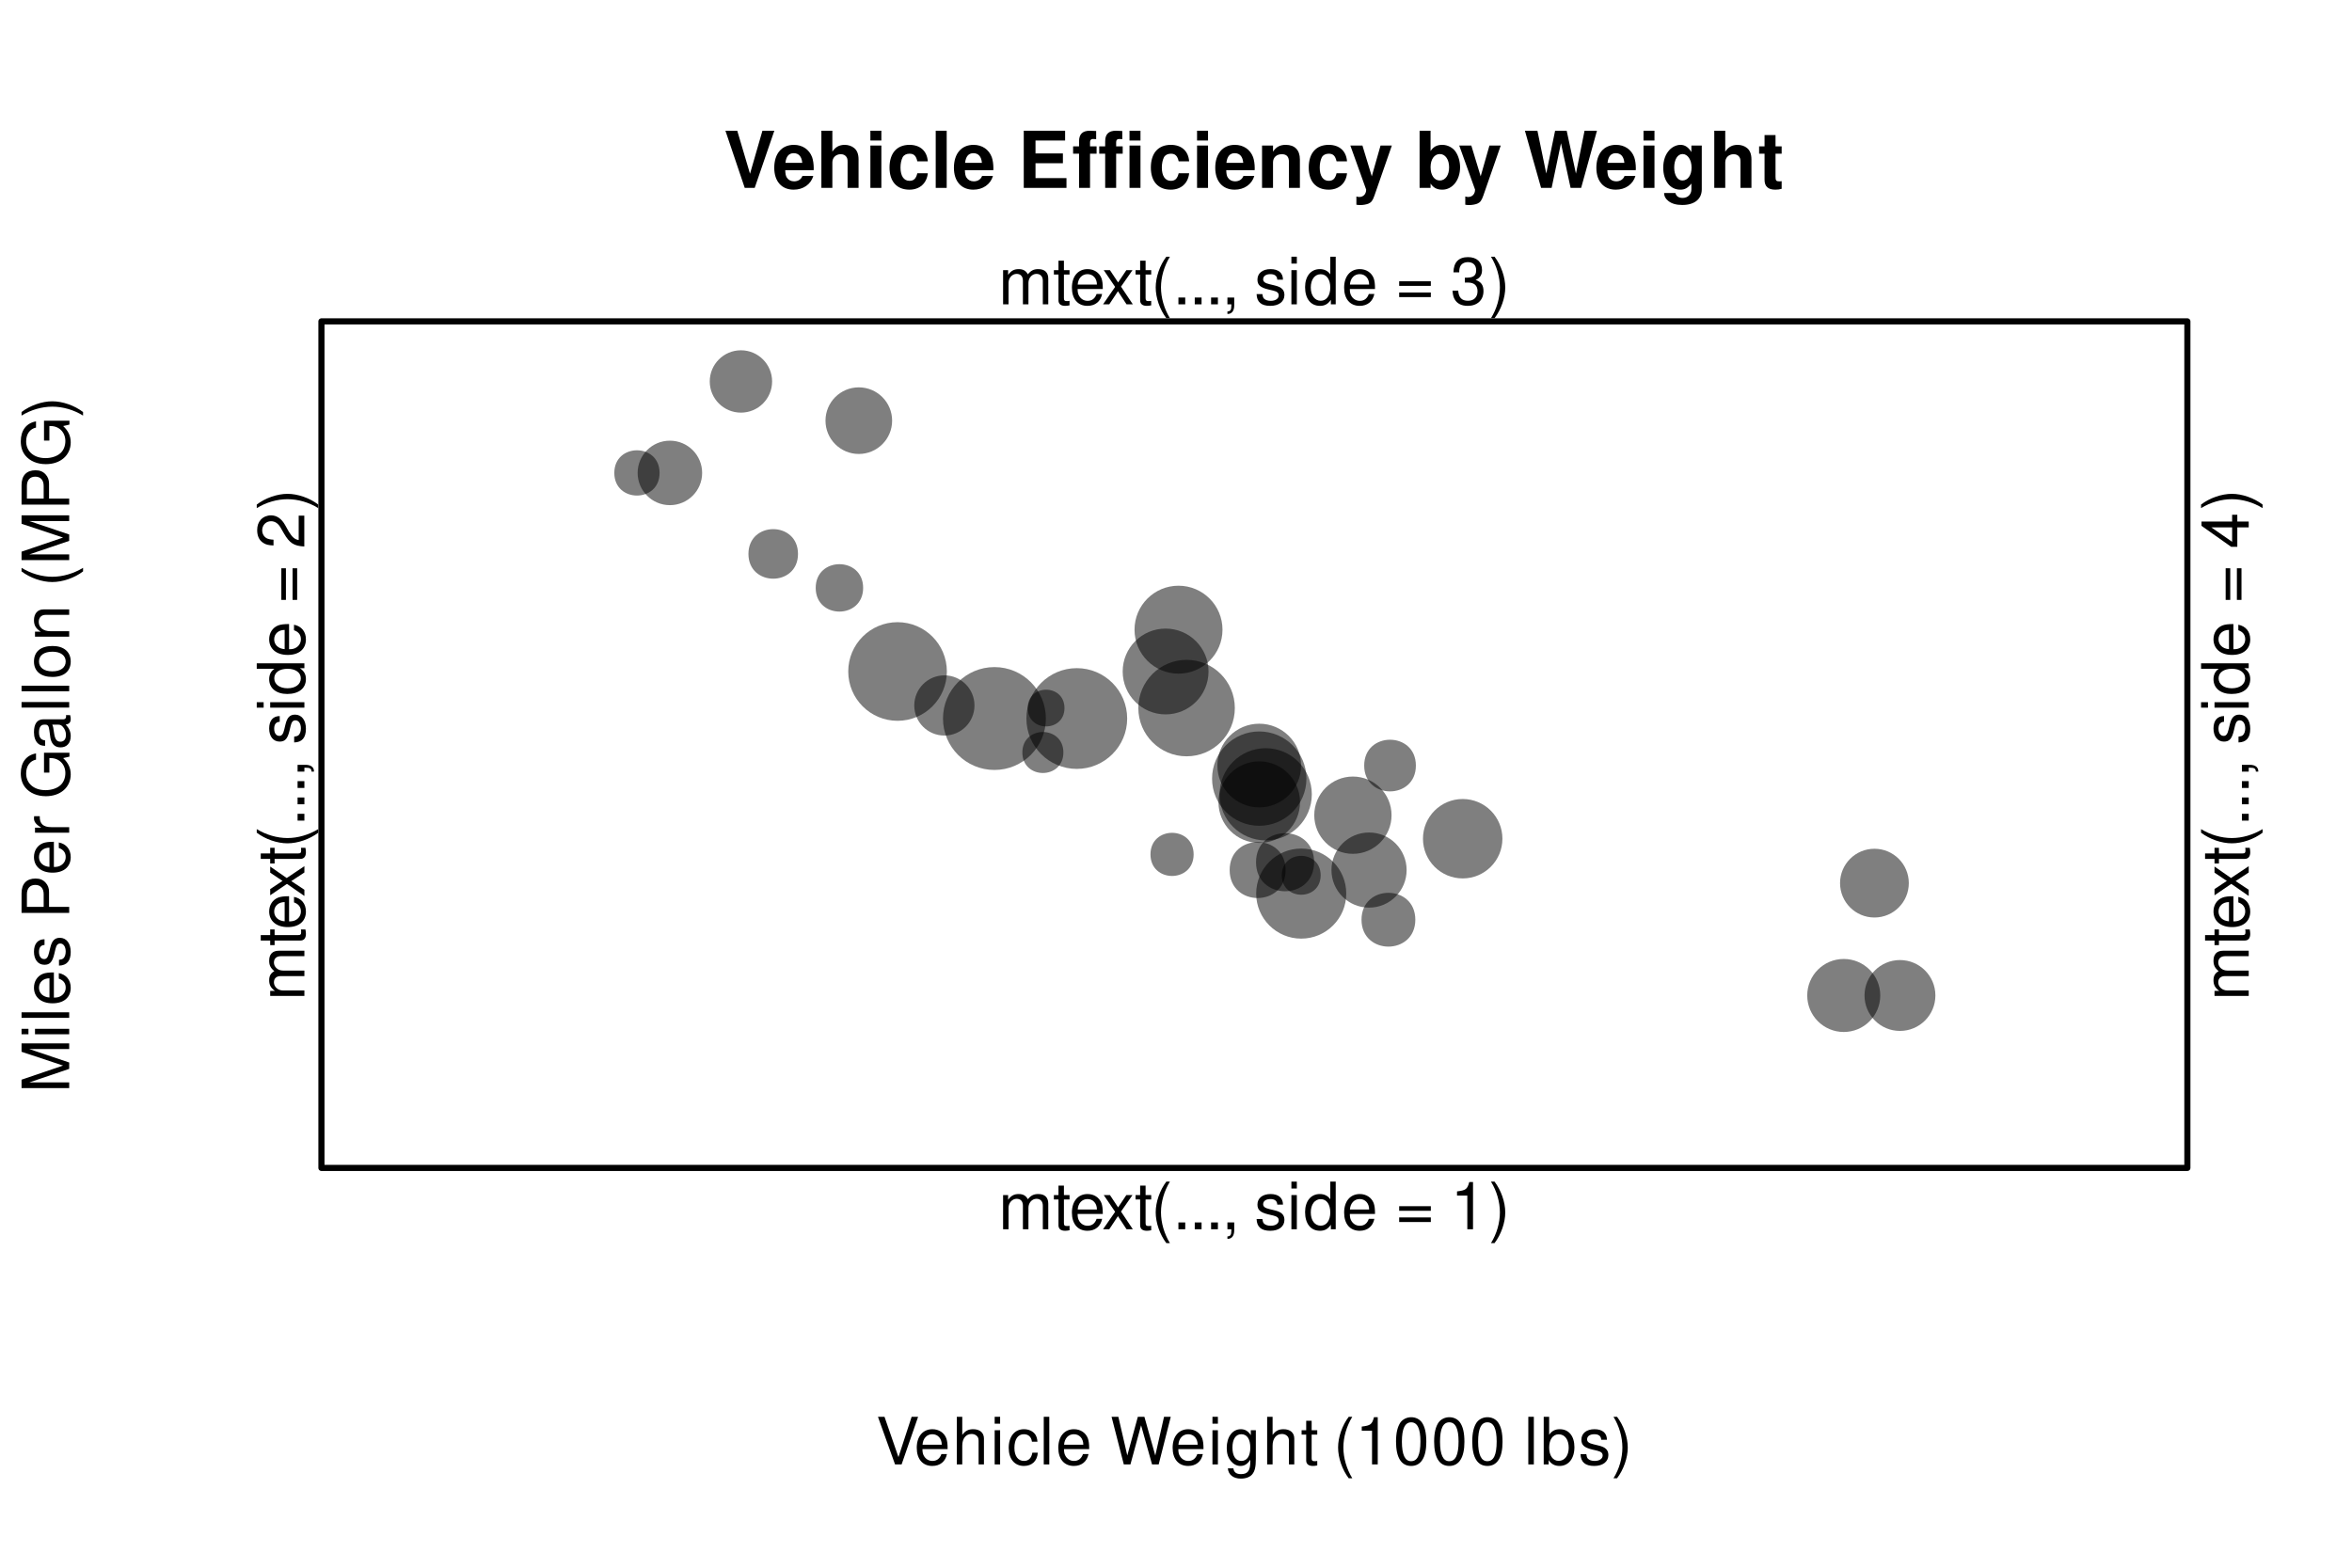 <?xml version="1.0" encoding="UTF-8"?>
<svg xmlns="http://www.w3.org/2000/svg" xmlns:xlink="http://www.w3.org/1999/xlink" width="432pt" height="288pt" viewBox="0 0 432 288" version="1.1">
<defs>
<g>
<symbol overflow="visible" id="glyph0-0">
<path style="stroke:none;" d=""/>
</symbol>
<symbol overflow="visible" id="glyph0-1">
<path style="stroke:none;" d="M 5.719 0 L 9.328 -10.5 L 7.141 -10.5 L 4.859 -2.594 L 2.516 -10.5 L 0.344 -10.5 L 3.891 0 Z M 5.719 0 "/>
</symbol>
<symbol overflow="visible" id="glyph0-2">
<path style="stroke:none;" d="M 7.547 -3.25 C 7.562 -3.422 7.562 -3.5 7.562 -3.594 C 7.562 -4.375 7.453 -5.094 7.266 -5.641 C 6.734 -7.062 5.484 -7.906 3.922 -7.906 C 1.688 -7.906 0.312 -6.297 0.312 -3.688 C 0.312 -1.203 1.672 0.328 3.875 0.328 C 5.625 0.328 7.031 -0.641 7.484 -2.188 L 5.484 -2.188 C 5.25 -1.562 4.688 -1.203 3.953 -1.203 C 3.375 -1.203 2.906 -1.453 2.625 -1.891 C 2.438 -2.172 2.359 -2.516 2.328 -3.25 Z M 2.359 -4.594 C 2.5 -5.797 3 -6.375 3.891 -6.375 C 4.812 -6.375 5.359 -5.75 5.453 -4.594 Z M 2.359 -4.594 "/>
</symbol>
<symbol overflow="visible" id="glyph0-3">
<path style="stroke:none;" d="M 0.969 -10.5 L 0.969 0 L 2.984 0 L 2.984 -4.672 C 2.984 -5.562 3.625 -6.188 4.531 -6.188 C 4.984 -6.188 5.312 -6.031 5.547 -5.719 C 5.734 -5.453 5.781 -5.25 5.781 -4.75 L 5.781 0 L 7.797 0 L 7.797 -5.219 C 7.797 -6.188 7.531 -6.875 7 -7.312 C 6.562 -7.688 5.906 -7.906 5.266 -7.906 C 4.266 -7.906 3.547 -7.516 2.984 -6.656 L 2.984 -10.5 Z M 0.969 -10.5 "/>
</symbol>
<symbol overflow="visible" id="glyph0-4">
<path style="stroke:none;" d="M 2.984 -7.781 L 0.969 -7.781 L 0.969 0 L 2.984 0 Z M 2.984 -10.5 L 0.969 -10.5 L 0.969 -8.703 L 2.984 -8.703 Z M 2.984 -10.5 "/>
</symbol>
<symbol overflow="visible" id="glyph0-5">
<path style="stroke:none;" d="M 7.516 -4.875 C 7.375 -6.766 6.125 -7.906 4.156 -7.906 C 1.828 -7.906 0.484 -6.375 0.484 -3.734 C 0.484 -1.172 1.828 0.328 4.141 0.328 C 6.016 0.328 7.328 -0.828 7.516 -2.688 L 5.594 -2.688 C 5.344 -1.688 4.938 -1.297 4.141 -1.297 C 3.109 -1.297 2.5 -2.203 2.5 -3.734 C 2.5 -4.484 2.656 -5.156 2.891 -5.625 C 3.125 -6.047 3.578 -6.281 4.156 -6.281 C 4.969 -6.281 5.359 -5.891 5.594 -4.875 Z M 7.516 -4.875 "/>
</symbol>
<symbol overflow="visible" id="glyph0-6">
<path style="stroke:none;" d="M 2.984 -10.5 L 0.969 -10.5 L 0.969 0 L 2.984 0 Z M 2.984 -10.5 "/>
</symbol>
<symbol overflow="visible" id="glyph0-7">
<path style="stroke:none;" d=""/>
</symbol>
<symbol overflow="visible" id="glyph0-8">
<path style="stroke:none;" d="M 3.297 -4.531 L 8.328 -4.531 L 8.328 -6.328 L 3.297 -6.328 L 3.297 -8.703 L 8.734 -8.703 L 8.734 -10.5 L 1.141 -10.5 L 1.141 0 L 8.984 0 L 8.984 -1.797 L 3.297 -1.797 Z M 3.297 -4.531 "/>
</symbol>
<symbol overflow="visible" id="glyph0-9">
<path style="stroke:none;" d="M 4.516 -7.625 L 3.312 -7.625 L 3.312 -8.391 C 3.312 -8.781 3.484 -8.984 3.859 -8.984 C 4.047 -8.984 4.234 -8.969 4.438 -8.953 L 4.438 -10.453 C 4 -10.484 3.594 -10.5 3.281 -10.5 C 1.938 -10.5 1.297 -9.875 1.297 -8.562 L 1.297 -7.625 L 0.203 -7.625 L 0.203 -6.281 L 1.297 -6.281 L 1.297 0 L 3.312 0 L 3.312 -6.281 L 4.516 -6.281 Z M 9.312 -7.625 L 8.109 -7.625 L 8.109 -8.391 C 8.109 -8.781 8.281 -8.984 8.656 -8.984 C 8.844 -8.984 9.031 -8.969 9.234 -8.953 L 9.234 -10.453 C 8.797 -10.484 8.391 -10.5 8.078 -10.5 C 6.734 -10.5 6.094 -9.875 6.094 -8.562 L 6.094 -7.625 L 5 -7.625 L 5 -6.281 L 6.094 -6.281 L 6.094 0 L 8.109 0 L 8.109 -6.281 L 9.312 -6.281 Z M 12.578 -7.781 L 10.562 -7.781 L 10.562 0 L 12.578 0 Z M 12.578 -10.5 L 10.562 -10.5 L 10.562 -8.703 L 12.578 -8.703 Z M 12.578 -10.5 "/>
</symbol>
<symbol overflow="visible" id="glyph0-10">
<path style="stroke:none;" d="M 0.906 -7.781 L 0.906 0 L 2.922 0 L 2.922 -4.672 C 2.922 -5.594 3.562 -6.188 4.547 -6.188 C 5.422 -6.188 5.844 -5.719 5.844 -4.797 L 5.844 0 L 7.859 0 L 7.859 -5.219 C 7.859 -6.938 6.922 -7.906 5.266 -7.906 C 4.203 -7.906 3.5 -7.531 2.922 -6.656 L 2.922 -7.781 Z M 0.906 -7.781 "/>
</symbol>
<symbol overflow="visible" id="glyph0-11">
<path style="stroke:none;" d="M 5.672 -7.781 L 4.062 -2.125 L 2.344 -7.781 L 0.125 -7.781 L 3.031 0.312 C 3.031 1.125 2.516 1.672 1.766 1.672 C 1.609 1.672 1.484 1.641 1.234 1.578 L 1.234 3.094 C 1.547 3.141 1.719 3.156 1.953 3.156 C 2.484 3.156 3.047 3.047 3.422 2.906 C 3.969 2.672 4.219 2.359 4.547 1.422 L 7.75 -7.781 Z M 5.672 -7.781 "/>
</symbol>
<symbol overflow="visible" id="glyph0-12">
<path style="stroke:none;" d="M 0.844 -10.5 L 0.844 0 L 2.859 0 L 2.859 -0.797 C 3.359 -0.031 4.031 0.328 5.016 0.328 C 6.875 0.328 8.281 -1.438 8.281 -3.781 C 8.281 -4.844 7.969 -5.906 7.453 -6.656 C 6.922 -7.422 5.969 -7.906 5.016 -7.906 C 4.031 -7.906 3.359 -7.547 2.859 -6.766 L 2.859 -10.5 Z M 4.562 -6.219 C 5.562 -6.219 6.266 -5.219 6.266 -3.781 C 6.266 -2.344 5.578 -1.359 4.562 -1.359 C 3.547 -1.359 2.859 -2.312 2.859 -3.812 C 2.859 -5.25 3.562 -6.219 4.562 -6.219 Z M 4.562 -6.219 "/>
</symbol>
<symbol overflow="visible" id="glyph0-13">
<path style="stroke:none;" d="M 10.516 0 L 13.422 -10.5 L 11.141 -10.5 L 9.562 -2.625 L 7.859 -10.5 L 5.734 -10.5 L 4.109 -2.641 L 2.484 -10.5 L 0.188 -10.5 L 3.156 0 L 5.094 0 L 6.812 -8.203 L 8.578 0 Z M 10.516 0 "/>
</symbol>
<symbol overflow="visible" id="glyph0-14">
<path style="stroke:none;" d="M 5.766 -7.781 L 5.766 -6.578 C 5.203 -7.484 4.578 -7.906 3.766 -7.906 C 3.062 -7.906 2.312 -7.562 1.766 -7 C 1 -6.188 0.594 -5.078 0.594 -3.703 C 0.594 -1.312 1.859 0.328 3.719 0.328 C 4.547 0.328 5.062 0.062 5.766 -0.797 L 5.766 0.266 C 5.766 1.203 5.094 1.844 4.156 1.844 C 3.422 1.844 2.984 1.531 2.828 0.938 L 0.75 0.938 C 0.766 1.547 0.984 1.953 1.516 2.391 C 2.125 2.891 2.984 3.141 4.078 3.141 C 6.328 3.141 7.672 2.062 7.672 0.266 L 7.672 -7.781 Z M 4.141 -6.219 C 5.078 -6.219 5.797 -5.172 5.797 -3.734 C 5.797 -2.312 5.109 -1.359 4.109 -1.359 C 3.234 -1.359 2.609 -2.312 2.609 -3.734 C 2.609 -5.203 3.234 -6.219 4.141 -6.219 Z M 4.141 -6.219 "/>
</symbol>
<symbol overflow="visible" id="glyph0-15">
<path style="stroke:none;" d="M 4.344 -7.625 L 3.219 -7.625 L 3.219 -9.703 L 1.203 -9.703 L 1.203 -7.625 L 0.203 -7.625 L 0.203 -6.281 L 1.203 -6.281 L 1.203 -1.5 C 1.203 -0.281 1.844 0.328 3.172 0.328 C 3.625 0.328 3.969 0.281 4.344 0.172 L 4.344 -1.234 C 4.141 -1.203 4.031 -1.203 3.875 -1.203 C 3.344 -1.203 3.219 -1.359 3.219 -2.047 L 3.219 -6.281 L 4.344 -6.281 Z M 4.344 -7.625 "/>
</symbol>
<symbol overflow="visible" id="glyph1-0">
<path style="stroke:none;" d=""/>
</symbol>
<symbol overflow="visible" id="glyph1-1">
<path style="stroke:none;" d="M 4.703 0 L 7.734 -8.75 L 6.547 -8.75 L 4.125 -1.344 L 1.562 -8.75 L 0.359 -8.75 L 3.5 0 Z M 4.703 0 "/>
</symbol>
<symbol overflow="visible" id="glyph1-2">
<path style="stroke:none;" d="M 6.156 -2.812 C 6.156 -3.766 6.078 -4.344 5.906 -4.812 C 5.5 -5.844 4.531 -6.469 3.359 -6.469 C 1.609 -6.469 0.484 -5.141 0.484 -3.062 C 0.484 -0.984 1.562 0.281 3.344 0.281 C 4.781 0.281 5.766 -0.547 6.031 -1.906 L 5.016 -1.906 C 4.734 -1.078 4.172 -0.641 3.375 -0.641 C 2.734 -0.641 2.203 -0.938 1.859 -1.469 C 1.625 -1.828 1.531 -2.188 1.531 -2.812 Z M 1.547 -3.625 C 1.625 -4.781 2.344 -5.547 3.344 -5.547 C 4.375 -5.547 5.078 -4.75 5.078 -3.625 Z M 1.547 -3.625 "/>
</symbol>
<symbol overflow="visible" id="glyph1-3">
<path style="stroke:none;" d="M 0.844 -8.75 L 0.844 0 L 1.844 0 L 1.844 -3.469 C 1.844 -4.75 2.516 -5.594 3.547 -5.594 C 3.875 -5.594 4.188 -5.5 4.422 -5.312 C 4.719 -5.094 4.844 -4.797 4.844 -4.359 L 4.844 0 L 5.828 0 L 5.828 -4.75 C 5.828 -5.812 5.078 -6.469 3.859 -6.469 C 2.969 -6.469 2.422 -6.188 1.844 -5.422 L 1.844 -8.75 Z M 0.844 -8.75 "/>
</symbol>
<symbol overflow="visible" id="glyph1-4">
<path style="stroke:none;" d="M 1.797 -6.281 L 0.797 -6.281 L 0.797 0 L 1.797 0 Z M 1.797 -8.75 L 0.797 -8.75 L 0.797 -7.484 L 1.797 -7.484 Z M 1.797 -8.75 "/>
</symbol>
<symbol overflow="visible" id="glyph1-5">
<path style="stroke:none;" d="M 5.656 -4.172 C 5.609 -4.781 5.469 -5.188 5.234 -5.531 C 4.797 -6.125 4.047 -6.469 3.172 -6.469 C 1.469 -6.469 0.375 -5.125 0.375 -3.031 C 0.375 -1.016 1.453 0.281 3.156 0.281 C 4.656 0.281 5.609 -0.625 5.719 -2.156 L 4.719 -2.156 C 4.547 -1.156 4.031 -0.641 3.188 -0.641 C 2.078 -0.641 1.422 -1.547 1.422 -3.031 C 1.422 -4.609 2.062 -5.547 3.156 -5.547 C 4 -5.547 4.531 -5.047 4.641 -4.172 Z M 5.656 -4.172 "/>
</symbol>
<symbol overflow="visible" id="glyph1-6">
<path style="stroke:none;" d="M 1.828 -8.75 L 0.812 -8.75 L 0.812 0 L 1.828 0 Z M 1.828 -8.75 "/>
</symbol>
<symbol overflow="visible" id="glyph1-7">
<path style="stroke:none;" d=""/>
</symbol>
<symbol overflow="visible" id="glyph1-8">
<path style="stroke:none;" d="M 8.922 0 L 11.141 -8.75 L 9.906 -8.75 L 8.297 -1.641 L 6.297 -8.75 L 5.094 -8.75 L 3.156 -1.641 L 1.516 -8.75 L 0.266 -8.75 L 2.516 0 L 3.734 0 L 5.688 -7.188 L 7.703 0 Z M 8.922 0 "/>
</symbol>
<symbol overflow="visible" id="glyph1-9">
<path style="stroke:none;" d="M 4.844 -6.281 L 4.844 -5.375 C 4.344 -6.125 3.797 -6.469 3 -6.469 C 1.469 -6.469 0.422 -5.047 0.422 -3.031 C 0.422 -1.984 0.672 -1.219 1.219 -0.578 C 1.688 -0.031 2.281 0.281 2.922 0.281 C 3.688 0.281 4.219 -0.062 4.75 -0.859 L 4.75 -0.531 C 4.75 1.156 4.281 1.781 3.031 1.781 C 2.188 1.781 1.734 1.438 1.641 0.719 L 0.625 0.719 C 0.719 1.891 1.641 2.609 3.016 2.609 C 3.938 2.609 4.703 2.312 5.109 1.812 C 5.594 1.219 5.766 0.438 5.766 -1.031 L 5.766 -6.281 Z M 3.094 -5.547 C 4.156 -5.547 4.75 -4.656 4.75 -3.062 C 4.75 -1.531 4.141 -0.641 3.094 -0.641 C 2.062 -0.641 1.469 -1.547 1.469 -3.094 C 1.469 -4.625 2.062 -5.547 3.094 -5.547 Z M 3.094 -5.547 "/>
</symbol>
<symbol overflow="visible" id="glyph1-10">
<path style="stroke:none;" d="M 3.047 -6.281 L 2.016 -6.281 L 2.016 -8.016 L 1.016 -8.016 L 1.016 -6.281 L 0.172 -6.281 L 0.172 -5.469 L 1.016 -5.469 L 1.016 -0.719 C 1.016 -0.078 1.453 0.281 2.234 0.281 C 2.5 0.281 2.719 0.25 3.047 0.188 L 3.047 -0.641 C 2.906 -0.609 2.766 -0.594 2.562 -0.594 C 2.141 -0.594 2.016 -0.719 2.016 -1.156 L 2.016 -5.469 L 3.047 -5.469 Z M 3.047 -6.281 "/>
</symbol>
<symbol overflow="visible" id="glyph1-11">
<path style="stroke:none;" d="M 2.828 -8.75 C 1.625 -7.172 0.875 -4.984 0.875 -3.109 C 0.875 -1.219 1.625 0.969 2.828 2.547 L 3.484 2.547 C 2.438 0.828 1.844 -1.188 1.844 -3.109 C 1.844 -5.016 2.438 -7.047 3.484 -8.75 Z M 2.828 -8.75 "/>
</symbol>
<symbol overflow="visible" id="glyph1-12">
<path style="stroke:none;" d="M 3.109 -6.188 L 3.109 0 L 4.156 0 L 4.156 -8.672 L 3.469 -8.672 C 3.094 -7.344 2.859 -7.156 1.219 -6.953 L 1.219 -6.188 Z M 3.109 -6.188 "/>
</symbol>
<symbol overflow="visible" id="glyph1-13">
<path style="stroke:none;" d="M 3.297 -8.672 C 2.516 -8.672 1.781 -8.312 1.344 -7.734 C 0.797 -6.953 0.516 -5.812 0.516 -4.203 C 0.516 -1.266 1.469 0.281 3.297 0.281 C 5.094 0.281 6.078 -1.266 6.078 -4.125 C 6.078 -5.812 5.812 -6.938 5.25 -7.734 C 4.812 -8.328 4.109 -8.672 3.297 -8.672 Z M 3.297 -7.734 C 4.438 -7.734 5 -6.578 5 -4.219 C 5 -1.75 4.453 -0.594 3.281 -0.594 C 2.156 -0.594 1.594 -1.797 1.594 -4.188 C 1.594 -6.578 2.156 -7.734 3.297 -7.734 Z M 3.297 -7.734 "/>
</symbol>
<symbol overflow="visible" id="glyph1-14">
<path style="stroke:none;" d="M 0.641 -8.75 L 0.641 0 L 1.547 0 L 1.547 -0.797 C 2.031 -0.078 2.656 0.281 3.547 0.281 C 5.203 0.281 6.281 -1.078 6.281 -3.172 C 6.281 -5.203 5.25 -6.469 3.594 -6.469 C 2.719 -6.469 2.109 -6.141 1.641 -5.438 L 1.641 -8.75 Z M 3.391 -5.531 C 4.516 -5.531 5.234 -4.562 5.234 -3.062 C 5.234 -1.625 4.484 -0.656 3.391 -0.656 C 2.328 -0.656 1.641 -1.625 1.641 -3.094 C 1.641 -4.578 2.328 -5.531 3.391 -5.531 Z M 3.391 -5.531 "/>
</symbol>
<symbol overflow="visible" id="glyph1-15">
<path style="stroke:none;" d="M 5.25 -4.531 C 5.25 -5.766 4.422 -6.469 2.969 -6.469 C 1.516 -6.469 0.562 -5.719 0.562 -4.547 C 0.562 -3.562 1.062 -3.094 2.562 -2.734 L 3.484 -2.516 C 4.188 -2.344 4.469 -2.094 4.469 -1.641 C 4.469 -1.047 3.875 -0.641 3 -0.641 C 2.453 -0.641 2 -0.797 1.75 -1.062 C 1.594 -1.25 1.531 -1.422 1.469 -1.875 L 0.406 -1.875 C 0.453 -0.422 1.266 0.281 2.922 0.281 C 4.5 0.281 5.516 -0.5 5.516 -1.719 C 5.516 -2.656 4.984 -3.172 3.734 -3.469 L 2.766 -3.703 C 1.953 -3.891 1.609 -4.156 1.609 -4.594 C 1.609 -5.188 2.125 -5.547 2.938 -5.547 C 3.75 -5.547 4.172 -5.203 4.203 -4.531 Z M 5.25 -4.531 "/>
</symbol>
<symbol overflow="visible" id="glyph1-16">
<path style="stroke:none;" d="M 1.109 2.547 C 2.312 0.969 3.078 -1.219 3.078 -3.094 C 3.078 -4.984 2.312 -7.172 1.109 -8.75 L 0.453 -8.75 C 1.516 -7.031 2.094 -5.016 2.094 -3.094 C 2.094 -1.188 1.516 0.844 0.453 2.547 Z M 1.109 2.547 "/>
</symbol>
<symbol overflow="visible" id="glyph1-17">
<path style="stroke:none;" d="M 0.844 -6.281 L 0.844 0 L 1.844 0 L 1.844 -3.953 C 1.844 -4.859 2.516 -5.594 3.328 -5.594 C 4.062 -5.594 4.484 -5.141 4.484 -4.328 L 4.484 0 L 5.5 0 L 5.5 -3.953 C 5.5 -4.859 6.156 -5.594 6.969 -5.594 C 7.703 -5.594 8.141 -5.125 8.141 -4.328 L 8.141 0 L 9.141 0 L 9.141 -4.719 C 9.141 -5.844 8.5 -6.469 7.312 -6.469 C 6.484 -6.469 5.969 -6.219 5.391 -5.516 C 5.016 -6.188 4.516 -6.469 3.703 -6.469 C 2.859 -6.469 2.297 -6.156 1.766 -5.406 L 1.766 -6.281 Z M 0.844 -6.281 "/>
</symbol>
<symbol overflow="visible" id="glyph1-18">
<path style="stroke:none;" d="M 3.5 -3.25 L 5.609 -6.281 L 4.484 -6.281 L 2.969 -4.016 L 1.469 -6.281 L 0.328 -6.281 L 2.422 -3.203 L 0.203 0 L 1.344 0 L 2.938 -2.406 L 4.516 0 L 5.672 0 Z M 3.5 -3.25 "/>
</symbol>
<symbol overflow="visible" id="glyph1-19">
<path style="stroke:none;" d="M 2.297 -1.25 L 1.047 -1.25 L 1.047 0 L 2.297 0 Z M 2.297 -1.25 "/>
</symbol>
<symbol overflow="visible" id="glyph1-20">
<path style="stroke:none;" d="M 1.047 -1.25 L 1.047 0 L 1.766 0 L 1.766 0.219 C 1.766 1.047 1.609 1.281 1.047 1.312 L 1.047 1.766 C 1.844 1.781 2.297 1.219 2.297 0.188 L 2.297 -1.25 Z M 1.047 -1.25 "/>
</symbol>
<symbol overflow="visible" id="glyph1-21">
<path style="stroke:none;" d="M 5.938 -8.75 L 4.938 -8.75 L 4.938 -5.5 C 4.531 -6.125 3.859 -6.469 3.016 -6.469 C 1.375 -6.469 0.312 -5.156 0.312 -3.156 C 0.312 -1.031 1.344 0.281 3.047 0.281 C 3.906 0.281 4.516 -0.047 5.047 -0.828 L 5.047 0 L 5.938 0 Z M 3.188 -5.531 C 4.266 -5.531 4.938 -4.578 4.938 -3.078 C 4.938 -1.625 4.25 -0.656 3.188 -0.656 C 2.094 -0.656 1.359 -1.625 1.359 -3.094 C 1.359 -4.562 2.094 -5.531 3.188 -5.531 Z M 3.188 -5.531 "/>
</symbol>
<symbol overflow="visible" id="glyph1-22">
<path style="stroke:none;" d="M 6.406 -4.234 L 0.594 -4.234 L 0.594 -3.391 L 6.406 -3.391 Z M 6.406 -2.172 L 0.594 -2.172 L 0.594 -1.328 L 6.406 -1.328 Z M 6.406 -2.172 "/>
</symbol>
<symbol overflow="visible" id="glyph1-23">
<path style="stroke:none;" d="M 2.656 -4 L 3.234 -4 C 4.375 -4 4.984 -3.453 4.984 -2.406 C 4.984 -1.312 4.328 -0.656 3.234 -0.656 C 2.078 -0.656 1.516 -1.25 1.438 -2.516 L 0.391 -2.516 C 0.438 -1.828 0.547 -1.375 0.75 -0.984 C 1.203 -0.141 2.031 0.281 3.188 0.281 C 4.938 0.281 6.078 -0.781 6.078 -2.422 C 6.078 -3.531 5.656 -4.125 4.625 -4.484 C 5.422 -4.812 5.812 -5.406 5.812 -6.281 C 5.812 -7.781 4.844 -8.672 3.234 -8.672 C 1.516 -8.672 0.594 -7.719 0.562 -5.875 L 1.625 -5.875 C 1.625 -6.406 1.688 -6.703 1.812 -6.969 C 2.047 -7.469 2.578 -7.75 3.234 -7.75 C 4.172 -7.75 4.734 -7.188 4.734 -6.25 C 4.734 -5.641 4.531 -5.266 4.062 -5.062 C 3.766 -4.938 3.391 -4.891 2.656 -4.891 Z M 2.656 -4 "/>
</symbol>
<symbol overflow="visible" id="glyph2-0">
<path style="stroke:none;" d=""/>
</symbol>
<symbol overflow="visible" id="glyph2-1">
<path style="stroke:none;" d="M 0 -5.609 L -7.328 -8.078 L 0 -8.078 L 0 -9.125 L -8.75 -9.125 L -8.75 -7.578 L -1.125 -5.047 L -8.75 -2.453 L -8.75 -0.906 L 0 -0.906 L 0 -1.953 L -7.328 -1.953 L 0 -4.438 Z M 0 -5.609 "/>
</symbol>
<symbol overflow="visible" id="glyph2-2">
<path style="stroke:none;" d="M -6.281 -1.797 L -6.281 -0.797 L 0 -0.797 L 0 -1.797 Z M -8.75 -1.797 L -8.75 -0.797 L -7.484 -0.797 L -7.484 -1.797 Z M -8.75 -1.797 "/>
</symbol>
<symbol overflow="visible" id="glyph2-3">
<path style="stroke:none;" d="M -8.75 -1.828 L -8.75 -0.812 L 0 -0.812 L 0 -1.828 Z M -8.75 -1.828 "/>
</symbol>
<symbol overflow="visible" id="glyph2-4">
<path style="stroke:none;" d="M -2.812 -6.156 C -3.766 -6.156 -4.344 -6.078 -4.812 -5.906 C -5.844 -5.5 -6.469 -4.531 -6.469 -3.359 C -6.469 -1.609 -5.141 -0.484 -3.062 -0.484 C -0.984 -0.484 0.281 -1.562 0.281 -3.344 C 0.281 -4.781 -0.547 -5.766 -1.906 -6.031 L -1.906 -5.016 C -1.078 -4.734 -0.641 -4.172 -0.641 -3.375 C -0.641 -2.734 -0.938 -2.203 -1.469 -1.859 C -1.828 -1.625 -2.188 -1.531 -2.812 -1.531 Z M -3.625 -1.547 C -4.781 -1.625 -5.547 -2.344 -5.547 -3.344 C -5.547 -4.375 -4.75 -5.078 -3.625 -5.078 Z M -3.625 -1.547 "/>
</symbol>
<symbol overflow="visible" id="glyph2-5">
<path style="stroke:none;" d="M -4.531 -5.25 C -5.766 -5.25 -6.469 -4.422 -6.469 -2.969 C -6.469 -1.516 -5.719 -0.562 -4.547 -0.562 C -3.562 -0.562 -3.094 -1.062 -2.734 -2.562 L -2.516 -3.484 C -2.344 -4.188 -2.094 -4.469 -1.641 -4.469 C -1.047 -4.469 -0.641 -3.875 -0.641 -3 C -0.641 -2.453 -0.797 -2 -1.062 -1.75 C -1.25 -1.594 -1.422 -1.531 -1.875 -1.469 L -1.875 -0.406 C -0.422 -0.453 0.281 -1.266 0.281 -2.922 C 0.281 -4.5 -0.5 -5.516 -1.719 -5.516 C -2.656 -5.516 -3.172 -4.984 -3.469 -3.734 L -3.703 -2.766 C -3.891 -1.953 -4.156 -1.609 -4.594 -1.609 C -5.188 -1.609 -5.547 -2.125 -5.547 -2.938 C -5.547 -3.75 -5.203 -4.172 -4.531 -4.203 Z M -4.531 -5.25 "/>
</symbol>
<symbol overflow="visible" id="glyph2-6">
<path style="stroke:none;" d=""/>
</symbol>
<symbol overflow="visible" id="glyph2-7">
<path style="stroke:none;" d="M -3.703 -2.203 L -3.703 -4.953 C -3.703 -5.641 -3.906 -6.188 -4.328 -6.641 C -4.812 -7.172 -5.375 -7.406 -6.188 -7.406 C -7.828 -7.406 -8.75 -6.438 -8.75 -4.703 L -8.75 -1.094 L 0 -1.094 L 0 -2.203 Z M -4.688 -2.203 L -7.766 -2.203 L -7.766 -4.531 C -7.766 -5.609 -7.188 -6.234 -6.234 -6.234 C -5.266 -6.234 -4.688 -5.609 -4.688 -4.531 Z M -4.688 -2.203 "/>
</symbol>
<symbol overflow="visible" id="glyph2-8">
<path style="stroke:none;" d="M -6.281 -0.828 L 0 -0.828 L 0 -1.844 L -3.266 -1.844 C -4.781 -1.844 -5.453 -2.469 -5.406 -3.859 L -6.438 -3.859 C -6.453 -3.688 -6.469 -3.594 -6.469 -3.469 C -6.469 -2.812 -6.078 -2.328 -5.141 -1.75 L -6.281 -1.75 Z M -6.281 -0.828 "/>
</symbol>
<symbol overflow="visible" id="glyph2-9">
<path style="stroke:none;" d="M -4.625 -8.516 L -4.625 -4.859 L -3.641 -4.859 L -3.641 -7.531 L -3.391 -7.531 C -1.844 -7.531 -0.703 -6.375 -0.703 -4.781 C -0.703 -3.891 -1.031 -3.078 -1.594 -2.562 C -2.219 -1.984 -3.266 -1.641 -4.344 -1.641 C -6.484 -1.641 -7.906 -2.875 -7.906 -4.719 C -7.906 -6.047 -7.219 -7.016 -6.094 -7.25 L -6.094 -8.391 C -7.875 -8.078 -8.891 -6.734 -8.891 -4.734 C -8.891 -3.656 -8.609 -2.797 -8.047 -2.109 C -7.219 -1.094 -5.859 -0.531 -4.281 -0.531 C -1.594 -0.531 0.281 -2.172 0.281 -4.531 C 0.281 -5.719 -0.172 -6.656 -1.109 -7.531 L 0.047 -7.797 L 0.047 -8.516 Z M -4.625 -8.516 "/>
</symbol>
<symbol overflow="visible" id="glyph2-10">
<path style="stroke:none;" d="M -0.594 -6.422 C -0.562 -6.312 -0.562 -6.266 -0.562 -6.203 C -0.562 -5.859 -0.75 -5.656 -1.062 -5.656 L -4.75 -5.656 C -5.875 -5.656 -6.469 -4.844 -6.469 -3.297 C -6.469 -2.375 -6.203 -1.641 -5.734 -1.219 C -5.406 -0.922 -5.047 -0.797 -4.422 -0.781 L -4.422 -1.781 C -5.203 -1.875 -5.547 -2.328 -5.547 -3.266 C -5.547 -4.172 -5.203 -4.672 -4.609 -4.672 L -4.344 -4.672 C -3.906 -4.656 -3.75 -4.438 -3.641 -3.625 C -3.469 -2.203 -3.422 -1.984 -3.266 -1.609 C -2.953 -0.875 -2.406 -0.5 -1.578 -0.5 C -0.438 -0.5 0.281 -1.297 0.281 -2.562 C 0.281 -3.359 0 -4 -0.641 -4.703 C 0 -4.781 0.281 -5.094 0.281 -5.734 C 0.281 -5.953 0.25 -6.078 0.172 -6.422 Z M -1.984 -4.672 C -1.641 -4.672 -1.438 -4.578 -1.156 -4.266 C -0.797 -3.859 -0.594 -3.375 -0.594 -2.781 C -0.594 -2 -0.969 -1.547 -1.609 -1.547 C -2.266 -1.547 -2.609 -1.984 -2.766 -3.062 C -2.906 -4.125 -2.953 -4.328 -3.109 -4.672 Z M -1.984 -4.672 "/>
</symbol>
<symbol overflow="visible" id="glyph2-11">
<path style="stroke:none;" d="M -6.469 -3.266 C -6.469 -1.484 -5.203 -0.438 -3.094 -0.438 C -0.969 -0.438 0.281 -1.484 0.281 -3.281 C 0.281 -5.047 -0.984 -6.125 -3.047 -6.125 C -5.234 -6.125 -6.469 -5.094 -6.469 -3.266 Z M -5.547 -3.281 C -5.547 -4.406 -4.625 -5.078 -3.062 -5.078 C -1.578 -5.078 -0.641 -4.375 -0.641 -3.281 C -0.641 -2.156 -1.578 -1.469 -3.094 -1.469 C -4.625 -1.469 -5.547 -2.156 -5.547 -3.281 Z M -5.547 -3.281 "/>
</symbol>
<symbol overflow="visible" id="glyph2-12">
<path style="stroke:none;" d="M -6.281 -0.844 L 0 -0.844 L 0 -1.844 L -3.469 -1.844 C -4.75 -1.844 -5.594 -2.516 -5.594 -3.547 C -5.594 -4.344 -5.109 -4.844 -4.359 -4.844 L 0 -4.844 L 0 -5.844 L -4.75 -5.844 C -5.797 -5.844 -6.469 -5.062 -6.469 -3.859 C -6.469 -2.922 -6.109 -2.312 -5.234 -1.766 L -6.281 -1.766 Z M -6.281 -0.844 "/>
</symbol>
<symbol overflow="visible" id="glyph2-13">
<path style="stroke:none;" d="M -8.75 -2.828 C -7.172 -1.625 -4.984 -0.875 -3.109 -0.875 C -1.219 -0.875 0.969 -1.625 2.547 -2.828 L 2.547 -3.484 C 0.828 -2.438 -1.188 -1.844 -3.109 -1.844 C -5.016 -1.844 -7.047 -2.438 -8.75 -3.484 Z M -8.75 -2.828 "/>
</symbol>
<symbol overflow="visible" id="glyph2-14">
<path style="stroke:none;" d="M 2.547 -1.109 C 0.969 -2.312 -1.219 -3.078 -3.094 -3.078 C -4.984 -3.078 -7.172 -2.312 -8.75 -1.109 L -8.75 -0.453 C -7.031 -1.516 -5.016 -2.094 -3.094 -2.094 C -1.188 -2.094 0.844 -1.516 2.547 -0.453 Z M 2.547 -1.109 "/>
</symbol>
<symbol overflow="visible" id="glyph2-15">
<path style="stroke:none;" d="M -6.281 -0.844 L 0 -0.844 L 0 -1.844 L -3.953 -1.844 C -4.859 -1.844 -5.594 -2.516 -5.594 -3.328 C -5.594 -4.062 -5.141 -4.484 -4.328 -4.484 L 0 -4.484 L 0 -5.5 L -3.953 -5.5 C -4.859 -5.5 -5.594 -6.156 -5.594 -6.969 C -5.594 -7.703 -5.125 -8.141 -4.328 -8.141 L 0 -8.141 L 0 -9.141 L -4.719 -9.141 C -5.844 -9.141 -6.469 -8.5 -6.469 -7.312 C -6.469 -6.484 -6.219 -5.969 -5.516 -5.391 C -6.188 -5.016 -6.469 -4.516 -6.469 -3.703 C -6.469 -2.859 -6.156 -2.297 -5.406 -1.766 L -6.281 -1.766 Z M -6.281 -0.844 "/>
</symbol>
<symbol overflow="visible" id="glyph2-16">
<path style="stroke:none;" d="M -6.281 -3.047 L -6.281 -2.016 L -8.016 -2.016 L -8.016 -1.016 L -6.281 -1.016 L -6.281 -0.172 L -5.469 -0.172 L -5.469 -1.016 L -0.719 -1.016 C -0.078 -1.016 0.281 -1.453 0.281 -2.234 C 0.281 -2.5 0.25 -2.719 0.188 -3.047 L -0.641 -3.047 C -0.609 -2.906 -0.594 -2.766 -0.594 -2.562 C -0.594 -2.141 -0.719 -2.016 -1.156 -2.016 L -5.469 -2.016 L -5.469 -3.047 Z M -6.281 -3.047 "/>
</symbol>
<symbol overflow="visible" id="glyph2-17">
<path style="stroke:none;" d="M -3.25 -3.5 L -6.281 -5.609 L -6.281 -4.484 L -4.016 -2.969 L -6.281 -1.469 L -6.281 -0.328 L -3.203 -2.422 L 0 -0.203 L 0 -1.344 L -2.406 -2.938 L 0 -4.516 L 0 -5.672 Z M -3.25 -3.5 "/>
</symbol>
<symbol overflow="visible" id="glyph2-18">
<path style="stroke:none;" d="M -1.25 -2.297 L -1.25 -1.047 L 0 -1.047 L 0 -2.297 Z M -1.25 -2.297 "/>
</symbol>
<symbol overflow="visible" id="glyph2-19">
<path style="stroke:none;" d="M -1.25 -1.047 L 0 -1.047 L 0 -1.766 L 0.219 -1.766 C 1.047 -1.766 1.281 -1.609 1.312 -1.047 L 1.766 -1.047 C 1.781 -1.844 1.219 -2.297 0.188 -2.297 L -1.25 -2.297 Z M -1.25 -1.047 "/>
</symbol>
<symbol overflow="visible" id="glyph2-20">
<path style="stroke:none;" d="M -8.75 -5.938 L -8.75 -4.938 L -5.5 -4.938 C -6.125 -4.531 -6.469 -3.859 -6.469 -3.016 C -6.469 -1.375 -5.156 -0.312 -3.156 -0.312 C -1.031 -0.312 0.281 -1.344 0.281 -3.047 C 0.281 -3.906 -0.047 -4.516 -0.828 -5.047 L 0 -5.047 L 0 -5.938 Z M -5.531 -3.188 C -5.531 -4.266 -4.578 -4.938 -3.078 -4.938 C -1.625 -4.938 -0.656 -4.25 -0.656 -3.188 C -0.656 -2.094 -1.625 -1.359 -3.094 -1.359 C -4.562 -1.359 -5.531 -2.094 -5.531 -3.188 Z M -5.531 -3.188 "/>
</symbol>
<symbol overflow="visible" id="glyph2-21">
<path style="stroke:none;" d="M -4.234 -6.406 L -4.234 -0.594 L -3.391 -0.594 L -3.391 -6.406 Z M -2.172 -6.406 L -2.172 -0.594 L -1.328 -0.594 L -1.328 -6.406 Z M -2.172 -6.406 "/>
</symbol>
<symbol overflow="visible" id="glyph2-22">
<path style="stroke:none;" d="M -1.047 -6.078 L -1.047 -1.594 C -1.766 -1.703 -2.219 -2.094 -2.859 -3.125 L -3.531 -4.328 C -4.188 -5.516 -5.078 -6.125 -6.141 -6.125 C -6.859 -6.125 -7.531 -5.844 -8 -5.344 C -8.453 -4.844 -8.672 -4.219 -8.672 -3.406 C -8.672 -2.328 -8.297 -1.531 -7.547 -1.062 C -7.094 -0.75 -6.547 -0.625 -5.672 -0.594 L -5.672 -1.656 C -6.266 -1.688 -6.609 -1.766 -6.906 -1.906 C -7.422 -2.188 -7.75 -2.734 -7.75 -3.375 C -7.75 -4.328 -7.062 -5.047 -6.125 -5.047 C -5.422 -5.047 -4.828 -4.656 -4.391 -3.906 L -3.75 -2.797 C -2.719 -1.016 -1.906 -0.5 -0.016 -0.406 L -0.016 -6.078 Z M -1.047 -6.078 "/>
</symbol>
<symbol overflow="visible" id="glyph2-23">
<path style="stroke:none;" d="M -2.094 -3.922 L 0 -3.922 L 0 -4.984 L -2.094 -4.984 L -2.094 -6.234 L -3.047 -6.234 L -3.047 -4.984 L -8.672 -4.984 L -8.672 -4.203 L -3.219 -0.344 L -2.094 -0.344 Z M -3.047 -3.922 L -3.047 -1.266 L -6.875 -3.922 Z M -3.047 -3.922 "/>
</symbol>
</g>
</defs>
<g id="surface633">
<rect x="0" y="0" width="432" height="288" style="fill:rgb(100%,100%,100%);fill-opacity:1;stroke:none;"/>
<path style=" stroke:none;fill-rule:nonzero;fill:rgb(0%,0%,0%);fill-opacity:0.502;" d="M 192.102 132 C 192.102 137.219 187.871 141.449 182.652 141.449 C 177.434 141.449 173.203 137.219 173.203 132 C 173.203 126.781 177.434 122.551 182.652 122.551 C 187.871 122.551 192.102 126.781 192.102 132 "/>
<path style=" stroke:none;fill-rule:nonzero;fill:rgb(0%,0%,0%);fill-opacity:0.502;" d="M 207.031 132 C 207.031 137.109 202.887 141.254 197.777 141.254 C 192.668 141.254 188.523 137.109 188.523 132 C 188.523 126.891 192.668 122.746 197.777 122.746 C 202.887 122.746 207.031 126.891 207.031 132 "/>
<path style=" stroke:none;fill-rule:nonzero;fill:rgb(0%,0%,0%);fill-opacity:0.502;" d="M 173.914 123.359 C 173.914 128.363 169.859 132.418 164.855 132.418 C 159.855 132.418 155.801 128.363 155.801 123.359 C 155.801 118.355 159.855 114.301 164.855 114.301 C 169.859 114.301 173.914 118.355 173.914 123.359 "/>
<path style=" stroke:none;fill-rule:nonzero;fill:rgb(0%,0%,0%);fill-opacity:0.502;" d="M 226.805 130.078 C 226.805 134.973 222.84 138.941 217.945 138.941 C 213.051 138.941 209.082 134.973 209.082 130.078 C 209.082 125.188 213.051 121.219 217.945 121.219 C 222.84 121.219 226.805 125.188 226.805 130.078 "/>
<path style=" stroke:none;fill-rule:nonzero;fill:rgb(0%,0%,0%);fill-opacity:0.502;" d="M 239.957 143.039 C 239.957 147.824 236.074 151.707 231.289 151.707 C 226.504 151.707 222.625 147.824 222.625 143.039 C 222.625 138.254 226.504 134.375 231.289 134.375 C 236.074 134.375 239.957 138.254 239.957 143.039 "/>
<path style=" stroke:none;fill-rule:nonzero;fill:rgb(0%,0%,0%);fill-opacity:0.502;" d="M 240.945 145.922 C 240.945 150.598 237.152 154.391 232.477 154.391 C 227.797 154.391 224.004 150.598 224.004 145.922 C 224.004 141.242 227.797 137.449 232.477 137.449 C 237.152 137.449 240.945 141.242 240.945 145.922 "/>
<path style=" stroke:none;fill-rule:nonzero;fill:rgb(0%,0%,0%);fill-opacity:0.502;" d="M 247.273 164.16 C 247.273 168.73 243.57 172.434 239 172.434 C 234.43 172.434 230.727 168.73 230.727 164.16 C 230.727 159.59 234.43 155.887 239 155.887 C 243.57 155.887 247.273 159.59 247.273 164.16 "/>
<path style=" stroke:none;fill-rule:nonzero;fill:rgb(0%,0%,0%);fill-opacity:0.502;" d="M 224.539 115.68 C 224.539 120.141 220.922 123.758 216.461 123.758 C 212 123.758 208.383 120.141 208.383 115.68 C 208.383 111.219 212 107.602 216.461 107.602 C 220.922 107.602 224.539 111.219 224.539 115.68 "/>
<path style=" stroke:none;fill-rule:nonzero;fill:rgb(0%,0%,0%);fill-opacity:0.502;" d="M 221.973 123.359 C 221.973 127.715 218.441 131.242 214.09 131.242 C 209.734 131.242 206.207 127.715 206.207 123.359 C 206.207 119.008 209.734 115.477 214.09 115.477 C 218.441 115.477 221.973 119.008 221.973 123.359 "/>
<path style=" stroke:none;fill-rule:nonzero;fill:rgb(0%,0%,0%);fill-opacity:0.502;" d="M 238.977 140.641 C 238.977 144.887 235.535 148.328 231.289 148.328 C 227.043 148.328 223.602 144.887 223.602 140.641 C 223.602 136.395 227.043 132.953 231.289 132.953 C 235.535 132.953 238.977 136.395 238.977 140.641 "/>
<path style=" stroke:none;fill-rule:nonzero;fill:rgb(0%,0%,0%);fill-opacity:0.502;" d="M 238.781 147.359 C 238.781 151.496 235.426 154.852 231.289 154.852 C 227.152 154.852 223.801 151.496 223.801 147.359 C 223.801 143.223 227.152 139.871 231.289 139.871 C 235.426 139.871 238.781 143.223 238.781 147.359 "/>
<path style=" stroke:none;fill-rule:nonzero;fill:rgb(0%,0%,0%);fill-opacity:0.502;" d="M 275.953 154.078 C 275.953 158.109 272.688 161.375 268.656 161.375 C 264.629 161.375 261.363 158.109 261.363 154.078 C 261.363 150.051 264.629 146.785 268.656 146.785 C 272.688 146.785 275.953 150.051 275.953 154.078 "/>
<path style=" stroke:none;fill-rule:nonzero;fill:rgb(0%,0%,0%);fill-opacity:0.502;" d="M 255.59 149.762 C 255.59 153.68 252.41 156.859 248.492 156.859 C 244.57 156.859 241.395 153.68 241.395 149.762 C 241.395 145.84 244.57 142.66 248.492 142.66 C 252.41 142.66 255.59 145.84 255.59 149.762 "/>
<path style=" stroke:none;fill-rule:nonzero;fill:rgb(0%,0%,0%);fill-opacity:0.502;" d="M 258.359 159.84 C 258.359 163.652 255.27 166.742 251.457 166.742 C 247.645 166.742 244.555 163.652 244.555 159.84 C 244.555 156.027 247.645 152.938 251.457 152.938 C 255.27 152.938 258.359 156.027 258.359 159.84 "/>
<path style=" stroke:none;fill-rule:nonzero;fill:rgb(0%,0%,0%);fill-opacity:0.502;" d="M 345.355 182.879 C 345.355 186.582 342.352 189.586 338.648 189.586 C 334.945 189.586 331.941 186.582 331.941 182.879 C 331.941 179.176 334.945 176.172 338.648 176.172 C 342.352 176.172 345.355 179.176 345.355 182.879 "/>
<path style=" stroke:none;fill-rule:nonzero;fill:rgb(0%,0%,0%);fill-opacity:0.502;" d="M 355.48 182.879 C 355.48 186.477 352.566 189.391 348.969 189.391 C 345.375 189.391 342.461 186.477 342.461 182.879 C 342.461 179.285 345.375 176.371 348.969 176.371 C 352.566 176.371 355.48 179.285 355.48 182.879 "/>
<path style=" stroke:none;fill-rule:nonzero;fill:rgb(0%,0%,0%);fill-opacity:0.502;" d="M 350.598 162.238 C 350.598 165.727 347.773 168.555 344.285 168.555 C 340.797 168.555 337.969 165.727 337.969 162.238 C 337.969 158.754 340.797 155.926 344.285 155.926 C 347.773 155.926 350.598 158.754 350.598 162.238 "/>
<path style=" stroke:none;fill-rule:nonzero;fill:rgb(0%,0%,0%);fill-opacity:0.502;" d="M 163.859 77.281 C 163.859 80.66 161.117 83.398 157.738 83.398 C 154.359 83.398 151.621 80.66 151.621 77.281 C 151.621 73.902 154.359 71.16 157.738 71.16 C 161.117 71.16 163.859 73.902 163.859 77.281 "/>
<path style=" stroke:none;fill-rule:nonzero;fill:rgb(0%,0%,0%);fill-opacity:0.502;" d="M 128.965 86.879 C 128.965 90.152 126.312 92.801 123.039 92.801 C 119.77 92.801 117.117 90.152 117.117 86.879 C 117.117 83.609 119.77 80.957 123.039 80.957 C 126.312 80.957 128.965 83.609 128.965 86.879 "/>
<path style=" stroke:none;fill-rule:nonzero;fill:rgb(0%,0%,0%);fill-opacity:0.502;" d="M 141.816 70.078 C 141.816 73.242 139.254 75.805 136.09 75.805 C 132.926 75.805 130.363 73.242 130.363 70.078 C 130.363 66.918 132.926 64.352 136.09 64.352 C 139.254 64.352 141.816 66.918 141.816 70.078 "/>
<path style=" stroke:none;fill-rule:nonzero;fill:rgb(0%,0%,0%);fill-opacity:0.502;" d="M 178.988 129.602 C 178.988 132.656 176.512 135.129 173.457 135.129 C 170.402 135.129 167.926 132.656 167.926 129.602 C 167.926 126.547 170.402 124.07 173.457 124.07 C 176.512 124.07 178.988 126.547 178.988 129.602 "/>
<path style=" stroke:none;fill-rule:nonzero;fill:rgb(0%,0%,0%);fill-opacity:0.502;" d="M 241.371 158.398 C 241.371 165.512 230.699 165.512 230.699 158.398 C 230.699 151.285 241.371 151.285 241.371 158.398 "/>
<path style=" stroke:none;fill-rule:nonzero;fill:rgb(0%,0%,0%);fill-opacity:0.502;" d="M 236.133 159.84 C 236.133 166.691 225.855 166.691 225.855 159.84 C 225.855 152.988 236.133 152.988 236.133 159.84 "/>
<path style=" stroke:none;fill-rule:nonzero;fill:rgb(0%,0%,0%);fill-opacity:0.502;" d="M 259.957 168.961 C 259.957 175.551 250.074 175.551 250.074 168.961 C 250.074 162.371 259.957 162.371 259.957 168.961 "/>
<path style=" stroke:none;fill-rule:nonzero;fill:rgb(0%,0%,0%);fill-opacity:0.502;" d="M 260.059 140.641 C 260.059 146.969 250.566 146.969 250.566 140.641 C 250.566 134.312 260.059 134.312 260.059 140.641 "/>
<path style=" stroke:none;fill-rule:nonzero;fill:rgb(0%,0%,0%);fill-opacity:0.502;" d="M 146.57 101.762 C 146.57 107.828 137.469 107.828 137.469 101.762 C 137.469 95.691 146.57 95.691 146.57 101.762 "/>
<path style=" stroke:none;fill-rule:nonzero;fill:rgb(0%,0%,0%);fill-opacity:0.502;" d="M 158.535 108 C 158.535 113.805 149.824 113.805 149.824 108 C 149.824 102.195 158.535 102.195 158.535 108 "/>
<path style=" stroke:none;fill-rule:nonzero;fill:rgb(0%,0%,0%);fill-opacity:0.502;" d="M 121.148 86.879 C 121.148 92.426 112.832 92.426 112.832 86.879 C 112.832 81.336 121.148 81.336 121.148 86.879 "/>
<path style=" stroke:none;fill-rule:nonzero;fill:rgb(0%,0%,0%);fill-opacity:0.502;" d="M 219.238 156.961 C 219.238 162.242 211.312 162.242 211.312 156.961 C 211.312 151.676 219.238 151.676 219.238 156.961 "/>
<path style=" stroke:none;fill-rule:nonzero;fill:rgb(0%,0%,0%);fill-opacity:0.502;" d="M 195.316 138.238 C 195.316 143.262 187.781 143.262 187.781 138.238 C 187.781 133.219 195.316 133.219 195.316 138.238 "/>
<path style=" stroke:none;fill-rule:nonzero;fill:rgb(0%,0%,0%);fill-opacity:0.502;" d="M 242.57 160.801 C 242.57 165.562 235.43 165.562 235.43 160.801 C 235.43 156.039 242.57 156.039 242.57 160.801 "/>
<path style=" stroke:none;fill-rule:nonzero;fill:rgb(0%,0%,0%);fill-opacity:0.502;" d="M 195.516 130.078 C 195.516 134.578 188.766 134.578 188.766 130.078 C 188.766 125.578 195.516 125.578 195.516 130.078 "/>
<g style="fill:rgb(0%,0%,0%);fill-opacity:1;">
  <use xlink:href="#glyph0-1" x="132.898" y="34.517"/>
  <use xlink:href="#glyph0-2" x="141.898" y="34.517"/>
  <use xlink:href="#glyph0-3" x="149.898" y="34.517"/>
  <use xlink:href="#glyph0-4" x="158.898" y="34.517"/>
  <use xlink:href="#glyph0-5" x="162.898" y="34.517"/>
  <use xlink:href="#glyph0-6" x="170.898" y="34.517"/>
  <use xlink:href="#glyph0-2" x="174.898" y="34.517"/>
  <use xlink:href="#glyph0-7" x="182.898" y="34.517"/>
  <use xlink:href="#glyph0-8" x="186.898" y="34.517"/>
  <use xlink:href="#glyph0-9" x="196.898" y="34.517"/>
  <use xlink:href="#glyph0-5" x="210.898" y="34.517"/>
  <use xlink:href="#glyph0-4" x="218.898" y="34.517"/>
  <use xlink:href="#glyph0-2" x="222.898" y="34.517"/>
  <use xlink:href="#glyph0-10" x="230.898" y="34.517"/>
  <use xlink:href="#glyph0-5" x="239.898" y="34.517"/>
  <use xlink:href="#glyph0-11" x="247.898" y="34.517"/>
  <use xlink:href="#glyph0-7" x="255.898" y="34.517"/>
  <use xlink:href="#glyph0-12" x="259.898" y="34.517"/>
  <use xlink:href="#glyph0-11" x="267.898" y="34.517"/>
  <use xlink:href="#glyph0-7" x="275.898" y="34.517"/>
  <use xlink:href="#glyph0-13" x="279.898" y="34.517"/>
  <use xlink:href="#glyph0-2" x="292.898" y="34.517"/>
  <use xlink:href="#glyph0-4" x="300.898" y="34.517"/>
  <use xlink:href="#glyph0-14" x="304.898" y="34.517"/>
  <use xlink:href="#glyph0-3" x="313.898" y="34.517"/>
  <use xlink:href="#glyph0-15" x="322.898" y="34.517"/>
</g>
<g style="fill:rgb(0%,0%,0%);fill-opacity:1;">
  <use xlink:href="#glyph1-1" x="160.898" y="269.029"/>
  <use xlink:href="#glyph1-2" x="167.898" y="269.029"/>
  <use xlink:href="#glyph1-3" x="174.898" y="269.029"/>
  <use xlink:href="#glyph1-4" x="181.898" y="269.029"/>
  <use xlink:href="#glyph1-5" x="184.898" y="269.029"/>
  <use xlink:href="#glyph1-6" x="190.898" y="269.029"/>
  <use xlink:href="#glyph1-2" x="193.898" y="269.029"/>
  <use xlink:href="#glyph1-7" x="200.898" y="269.029"/>
  <use xlink:href="#glyph1-8" x="203.898" y="269.029"/>
  <use xlink:href="#glyph1-2" x="214.898" y="269.029"/>
  <use xlink:href="#glyph1-4" x="221.898" y="269.029"/>
  <use xlink:href="#glyph1-9" x="224.898" y="269.029"/>
  <use xlink:href="#glyph1-3" x="231.898" y="269.029"/>
  <use xlink:href="#glyph1-10" x="238.898" y="269.029"/>
  <use xlink:href="#glyph1-7" x="241.898" y="269.029"/>
  <use xlink:href="#glyph1-11" x="244.898" y="269.029"/>
  <use xlink:href="#glyph1-12" x="248.898" y="269.029"/>
  <use xlink:href="#glyph1-13" x="255.898" y="269.029"/>
  <use xlink:href="#glyph1-13" x="262.898" y="269.029"/>
  <use xlink:href="#glyph1-13" x="269.898" y="269.029"/>
  <use xlink:href="#glyph1-7" x="276.898" y="269.029"/>
  <use xlink:href="#glyph1-6" x="279.898" y="269.029"/>
  <use xlink:href="#glyph1-14" x="282.898" y="269.029"/>
  <use xlink:href="#glyph1-15" x="289.898" y="269.029"/>
  <use xlink:href="#glyph1-16" x="295.898" y="269.029"/>
</g>
<g style="fill:rgb(0%,0%,0%);fill-opacity:1;">
  <use xlink:href="#glyph2-1" x="12.709" y="200.801"/>
  <use xlink:href="#glyph2-2" x="12.709" y="190.801"/>
  <use xlink:href="#glyph2-3" x="12.709" y="187.801"/>
  <use xlink:href="#glyph2-4" x="12.709" y="184.801"/>
  <use xlink:href="#glyph2-5" x="12.709" y="177.801"/>
  <use xlink:href="#glyph2-6" x="12.709" y="171.801"/>
  <use xlink:href="#glyph2-7" x="12.709" y="168.801"/>
  <use xlink:href="#glyph2-4" x="12.709" y="160.801"/>
  <use xlink:href="#glyph2-8" x="12.709" y="153.801"/>
  <use xlink:href="#glyph2-6" x="12.709" y="149.801"/>
  <use xlink:href="#glyph2-9" x="12.709" y="146.801"/>
  <use xlink:href="#glyph2-10" x="12.709" y="137.801"/>
  <use xlink:href="#glyph2-3" x="12.709" y="130.801"/>
  <use xlink:href="#glyph2-3" x="12.709" y="127.801"/>
  <use xlink:href="#glyph2-11" x="12.709" y="124.801"/>
  <use xlink:href="#glyph2-12" x="12.709" y="117.801"/>
  <use xlink:href="#glyph2-6" x="12.709" y="110.801"/>
  <use xlink:href="#glyph2-13" x="12.709" y="107.801"/>
  <use xlink:href="#glyph2-1" x="12.709" y="103.801"/>
  <use xlink:href="#glyph2-7" x="12.709" y="93.801"/>
  <use xlink:href="#glyph2-9" x="12.709" y="85.801"/>
  <use xlink:href="#glyph2-14" x="12.709" y="76.801"/>
</g>
<path style="fill:none;stroke-width:1.125;stroke-linecap:round;stroke-linejoin:round;stroke:rgb(0%,0%,0%);stroke-opacity:1;stroke-miterlimit:10;" d="M 59.039 214.559 L 401.762 214.559 L 401.762 59.039 L 59.039 59.039 Z M 59.039 214.559 "/>
<g style="fill:rgb(0%,0%,0%);fill-opacity:1;">
  <use xlink:href="#glyph1-17" x="183.398" y="225.826"/>
  <use xlink:href="#glyph1-10" x="193.398" y="225.826"/>
  <use xlink:href="#glyph1-2" x="196.398" y="225.826"/>
  <use xlink:href="#glyph1-18" x="202.398" y="225.826"/>
  <use xlink:href="#glyph1-10" x="208.398" y="225.826"/>
  <use xlink:href="#glyph1-11" x="211.398" y="225.826"/>
  <use xlink:href="#glyph1-19" x="215.398" y="225.826"/>
  <use xlink:href="#glyph1-19" x="218.398" y="225.826"/>
  <use xlink:href="#glyph1-19" x="221.398" y="225.826"/>
  <use xlink:href="#glyph1-20" x="224.398" y="225.826"/>
  <use xlink:href="#glyph1-7" x="227.398" y="225.826"/>
  <use xlink:href="#glyph1-15" x="230.398" y="225.826"/>
  <use xlink:href="#glyph1-4" x="236.398" y="225.826"/>
  <use xlink:href="#glyph1-21" x="239.398" y="225.826"/>
  <use xlink:href="#glyph1-2" x="246.398" y="225.826"/>
  <use xlink:href="#glyph1-7" x="253.398" y="225.826"/>
  <use xlink:href="#glyph1-22" x="256.398" y="225.826"/>
  <use xlink:href="#glyph1-7" x="263.398" y="225.826"/>
  <use xlink:href="#glyph1-12" x="266.398" y="225.826"/>
  <use xlink:href="#glyph1-16" x="273.398" y="225.826"/>
</g>
<g style="fill:rgb(0%,0%,0%);fill-opacity:1;">
  <use xlink:href="#glyph2-15" x="55.908" y="183.801"/>
  <use xlink:href="#glyph2-16" x="55.908" y="173.801"/>
  <use xlink:href="#glyph2-4" x="55.908" y="170.801"/>
  <use xlink:href="#glyph2-17" x="55.908" y="164.801"/>
  <use xlink:href="#glyph2-16" x="55.908" y="158.801"/>
  <use xlink:href="#glyph2-13" x="55.908" y="155.801"/>
  <use xlink:href="#glyph2-18" x="55.908" y="151.801"/>
  <use xlink:href="#glyph2-18" x="55.908" y="148.801"/>
  <use xlink:href="#glyph2-18" x="55.908" y="145.801"/>
  <use xlink:href="#glyph2-19" x="55.908" y="142.801"/>
  <use xlink:href="#glyph2-6" x="55.908" y="139.801"/>
  <use xlink:href="#glyph2-5" x="55.908" y="136.801"/>
  <use xlink:href="#glyph2-2" x="55.908" y="130.801"/>
  <use xlink:href="#glyph2-20" x="55.908" y="127.801"/>
  <use xlink:href="#glyph2-4" x="55.908" y="120.801"/>
  <use xlink:href="#glyph2-6" x="55.908" y="113.801"/>
  <use xlink:href="#glyph2-21" x="55.908" y="110.801"/>
  <use xlink:href="#glyph2-6" x="55.908" y="103.801"/>
  <use xlink:href="#glyph2-22" x="55.908" y="100.801"/>
  <use xlink:href="#glyph2-14" x="55.908" y="93.801"/>
</g>
<g style="fill:rgb(0%,0%,0%);fill-opacity:1;">
  <use xlink:href="#glyph1-17" x="183.398" y="55.908"/>
  <use xlink:href="#glyph1-10" x="193.398" y="55.908"/>
  <use xlink:href="#glyph1-2" x="196.398" y="55.908"/>
  <use xlink:href="#glyph1-18" x="202.398" y="55.908"/>
  <use xlink:href="#glyph1-10" x="208.398" y="55.908"/>
  <use xlink:href="#glyph1-11" x="211.398" y="55.908"/>
  <use xlink:href="#glyph1-19" x="215.398" y="55.908"/>
  <use xlink:href="#glyph1-19" x="218.398" y="55.908"/>
  <use xlink:href="#glyph1-19" x="221.398" y="55.908"/>
  <use xlink:href="#glyph1-20" x="224.398" y="55.908"/>
  <use xlink:href="#glyph1-7" x="227.398" y="55.908"/>
  <use xlink:href="#glyph1-15" x="230.398" y="55.908"/>
  <use xlink:href="#glyph1-4" x="236.398" y="55.908"/>
  <use xlink:href="#glyph1-21" x="239.398" y="55.908"/>
  <use xlink:href="#glyph1-2" x="246.398" y="55.908"/>
  <use xlink:href="#glyph1-7" x="253.398" y="55.908"/>
  <use xlink:href="#glyph1-22" x="256.398" y="55.908"/>
  <use xlink:href="#glyph1-7" x="263.398" y="55.908"/>
  <use xlink:href="#glyph1-23" x="266.398" y="55.908"/>
  <use xlink:href="#glyph1-16" x="273.398" y="55.908"/>
</g>
<g style="fill:rgb(0%,0%,0%);fill-opacity:1;">
  <use xlink:href="#glyph2-15" x="413.029" y="183.801"/>
  <use xlink:href="#glyph2-16" x="413.029" y="173.801"/>
  <use xlink:href="#glyph2-4" x="413.029" y="170.801"/>
  <use xlink:href="#glyph2-17" x="413.029" y="164.801"/>
  <use xlink:href="#glyph2-16" x="413.029" y="158.801"/>
  <use xlink:href="#glyph2-13" x="413.029" y="155.801"/>
  <use xlink:href="#glyph2-18" x="413.029" y="151.801"/>
  <use xlink:href="#glyph2-18" x="413.029" y="148.801"/>
  <use xlink:href="#glyph2-18" x="413.029" y="145.801"/>
  <use xlink:href="#glyph2-19" x="413.029" y="142.801"/>
  <use xlink:href="#glyph2-6" x="413.029" y="139.801"/>
  <use xlink:href="#glyph2-5" x="413.029" y="136.801"/>
  <use xlink:href="#glyph2-2" x="413.029" y="130.801"/>
  <use xlink:href="#glyph2-20" x="413.029" y="127.801"/>
  <use xlink:href="#glyph2-4" x="413.029" y="120.801"/>
  <use xlink:href="#glyph2-6" x="413.029" y="113.801"/>
  <use xlink:href="#glyph2-21" x="413.029" y="110.801"/>
  <use xlink:href="#glyph2-6" x="413.029" y="103.801"/>
  <use xlink:href="#glyph2-23" x="413.029" y="100.801"/>
  <use xlink:href="#glyph2-14" x="413.029" y="93.801"/>
</g>
</g>
</svg>
